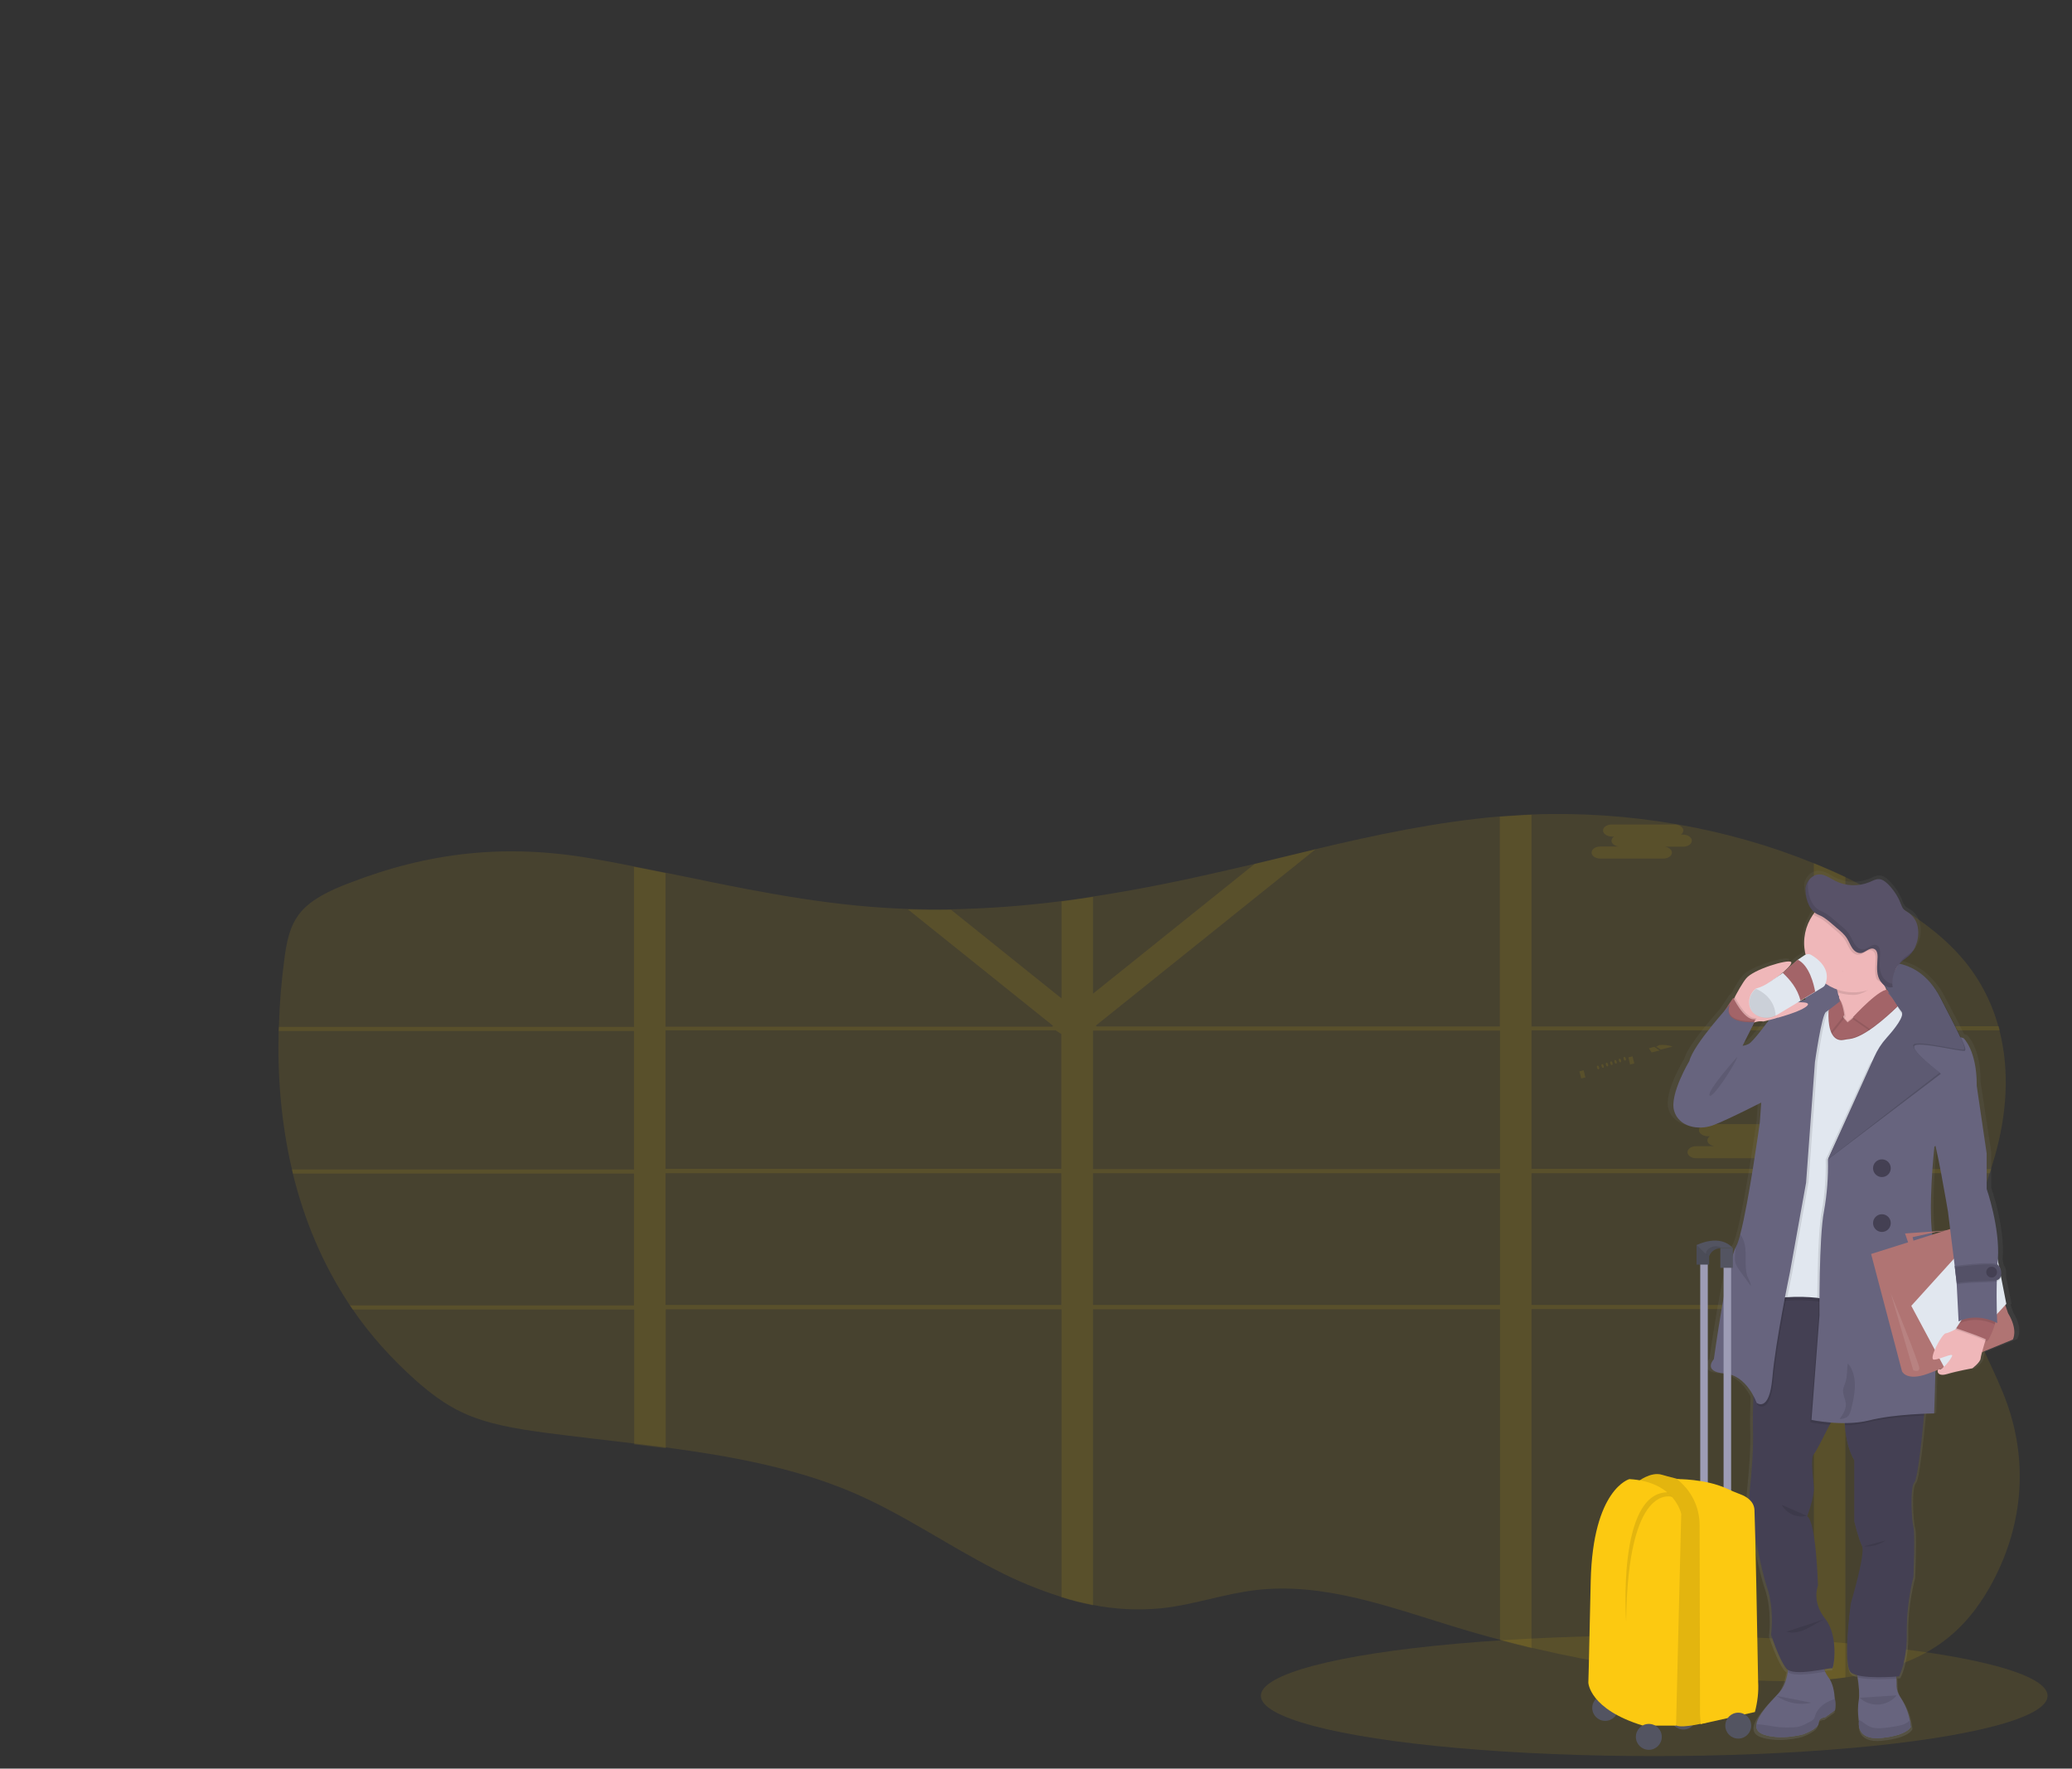<?xml version="1.0" encoding="utf-8"?>
<!-- Generator: Adobe Illustrator 19.0.0, SVG Export Plug-In . SVG Version: 6.00 Build 0)  -->
<svg version="1.1" id="f3dab87e-8e17-45b3-a71d-8ebfb46e2440"
	 xmlns="http://www.w3.org/2000/svg" xmlns:xlink="http://www.w3.org/1999/xlink" x="0px" y="0px" viewBox="174 -13.6 959.2 818.6"
	 style="enable-background:new 174 -13.6 959.2 818.6;" xml:space="preserve">
<rect x="174" y="-13.6" width="959.2" height="818.6" fill="#333333" stroke="none"/>
<style type="text/css">
	.st0{opacity:0.1;fill:#FCC911;enable-background:new    ;}
	.st1{fill:url(#SVGID_1_);}
	.st2{fill:#67647E;}
	.st3{opacity:0.1;enable-background:new    ;}
	.st4{fill:#444053;}
	.st5{fill:#EFB7B9;}
	.st6{fill:#A36468;}
	.st7{fill:#E1E7EF;}
	.st8{fill:#B07473;}
	.st9{opacity:0.2;enable-background:new    ;}
	.st10{opacity:0.1;fill:#FFFFFF;enable-background:new    ;}
	.st11{fill:#585268;}
	.st12{opacity:0.1;}
	.st13{fill:#9D9CB5;}
	.st14{fill:#535461;}
	.st15{fill:#FCC911;}
</style>
<title>airport</title>
<path class="st0" d="M1095.2,720.9c-5.5,9.7-12.7,19-22.9,26.2c-12.3,8.7-27.7,13.5-44.1,15.7c-4.8,0.7-9.7,1.1-14.6,1.4
	c-13,0.7-26.2,0.2-39-0.8c-31.2-2.5-61.9-7.3-91.8-14.4c-4.9-1.2-9.8-2.4-14.6-3.7c-7.3-1.9-14.6-4-21.7-6.2
	c-29.2-8.9-59.5-20.3-90.6-16.8c-15.1,1.7-29.2,6.9-44.4,8.5c-10.6,1-21.4,0.5-31.7-1.6c-5-1-9.9-2.2-14.6-3.7
	c-10.7-3.4-20.9-7.6-30.4-12.6c-22.8-11.6-43.2-26.1-67.2-36.2c-26.5-11.1-55.7-16.4-85.6-20.4c-4.9-0.6-9.7-1.3-14.6-1.8
	c-13.8-1.7-27.6-3.2-41.3-5c-13.1-1.8-26.5-3.9-38-9.3c-8.2-3.8-15-9.1-21.3-14.6c-11.6-10.3-21.6-21.5-29.7-33.4
	c-0.4-0.6-0.9-1.3-1.3-1.9c-12.6-19-21.1-39.6-26.3-61c-0.2-0.6-0.3-1.3-0.4-1.9c-4.9-21-6.7-42.6-6.1-64.1l0.1-1.9
	c0.3-10.6,1.2-21.2,2.6-31.6c1-7.3,2.3-14.9,7.4-21.1c5.2-6.2,13.7-10.2,22.1-13.4c37.2-14.5,72.9-18.5,113-11.5
	c6.4,1.1,12.8,2.3,19.2,3.6c4.9,1,9.8,1.9,14.6,2.9c33.7,6.9,67.2,14.2,102,16.3c3.4,0.2,6.7,0.4,10.1,0.5c6.7,0.2,13.3,0.3,20,0.2
	c17.1-0.4,34.2-1.6,51.1-3.8c4.9-0.6,9.8-1.3,14.6-2.1c21-3.2,41.8-7.5,62.2-12.2c4.2-1,8.4-1.9,12.5-2.9c9.4-2.2,18.8-4.5,28.2-6.8
	c28.1-6.7,56.4-12.7,85.4-15.2c2.5-0.2,5-0.4,7.5-0.5c2.4-0.2,4.8-0.3,7.2-0.4c45.1-1.8,90.7,6.2,130.7,22.5c5,2,9.8,4.2,14.6,6.4
	c6.6,3.2,13.1,6.6,19.3,10.2c12.8,7.5,24.7,15.9,33.8,26.1c8.9,9.9,14.6,21.1,17.9,32.8c0.2,0.6,0.4,1.3,0.5,1.9
	c4.9,18.9,3.3,39.2-2.1,58.2c-0.6,2-1.2,4-1.8,6c-0.2,0.6-0.4,1.3-0.6,1.9c-5.9,17.9-13.4,35.8-11.4,54.1c0.2,2.3,0.6,4.6,1.2,6.9
	c0.1,0.6,0.3,1.3,0.5,1.9c3.8,15,12.6,29.1,17.8,43.9C1113.1,664.3,1110.3,694,1095.2,720.9z"/>
<path class="st0" d="M1028.3,463.3h71.5c-0.2-0.6-0.3-1.3-0.5-1.9h-71v-69.1c-4.8-2.3-9.7-4.4-14.6-6.4v75.6H883v-98
	c-2.4,0.1-4.8,0.2-7.2,0.4s-5,0.3-7.5,0.5v97.1H681.7l-0.4-0.4l101.7-81.6c-9.4,2.2-18.8,4.5-28.2,6.8l-74.8,60v-44.8
	c-4.9,0.8-9.7,1.4-14.6,2.1v44.9l-51.1-41c-6.7,0.1-13.3,0.1-20-0.2l67.2,53.9l-0.4,0.4H482.1v-71.1c-4.9-1-9.7-2-14.6-2.9v74.1
	H303.1l-0.1,1.9h164.5v64.1H309.2c0.1,0.6,0.3,1.3,0.4,1.9h157.9v61H336c0.4,0.6,0.8,1.3,1.3,1.9h130.3v62.4
	c4.9,0.6,9.8,1.2,14.6,1.8v-64.3h183.2v133.3c4.7,1.5,9.6,2.7,14.6,3.7v-137h188.4v153.1c4.9,1.3,9.7,2.5,14.6,3.7V592.3h130.7
	v171.9c4.9-0.3,9.8-0.7,14.6-1.4V592.3h57.2c-0.2-0.6-0.3-1.3-0.5-1.9h-56.8v-61h67c0.2-0.6,0.4-1.3,0.6-1.9h-67.6V463.3z
	 M1013.7,463.3v64.1H883v-64.1H1013.7z M868.3,527.5H680v-64.1h188.4V527.5z M482.1,463.3h180.6l2.6,1.7v62.4H482.1V463.3z
	 M482.1,590.4v-61h183.2v61H482.1z M680,590.4v-61h188.4v61H680z M1013.7,590.4H883v-61h130.7V590.4z"/>
<ellipse transform="matrix(-0.313 -0.95 0.95 -0.313 743.162 1499.382)" class="st0" cx="914.1" cy="480.8" rx="0.9" ry="0.5"/>
<ellipse transform="matrix(-0.313 -0.95 0.95 -0.313 749.801 1501.499)" class="st0" cx="918.2" cy="479.5" rx="0.9" ry="0.5"/>
<ellipse transform="matrix(-0.313 -0.95 0.95 -0.313 753.131 1502.56)" class="st0" cx="920.2" cy="478.8" rx="0.9" ry="0.5"/>
<ellipse transform="matrix(-0.313 -0.95 0.95 -0.313 756.369 1503.591)" class="st0" cx="922.2" cy="478.1" rx="0.9" ry="0.5"/>
<ellipse transform="matrix(-0.313 -0.95 0.95 -0.313 759.552 1504.599)" class="st0" cx="924.1" cy="477.5" rx="0.9" ry="0.5"/>
<ellipse transform="matrix(-0.313 -0.95 0.95 -0.313 763.154 1505.757)" class="st0" cx="926.4" cy="476.8" rx="0.9" ry="0.5"/>
<ellipse transform="matrix(-0.313 -0.95 0.95 -0.313 746.59 1500.47)" class="st0" cx="916.2" cy="480.1" rx="0.9" ry="0.5"/>
<rect x="905.9" y="481.8" transform="matrix(-0.971 0.24 -0.24 -0.971 1903.195 735.486)" class="st0" width="2" height="3.4"/>
<rect x="928.5" y="475.3" transform="matrix(-0.971 0.24 -0.24 -0.971 1946.221 717.294)" class="st0" width="2" height="3.4"/>
<polygon class="st0" points="939.8,470.9 937.3,471.6 938.6,473.5 942.3,472.6 "/>
<path class="st0" d="M948.3,470.8l-5.5,1.4l-2.1-1.3l1.4-0.8C944.2,469.9,946.3,470.1,948.3,470.8z"/>
<path class="st0" d="M953.1,372.7h-1c0.7-0.4,1.1-1.1,1.2-1.9l0,0c0-1.5-1.9-2.8-4.1-2.8h-29c-2.3,0-4.1,1.2-4.1,2.8l0,0
	c0,1.5,1.9,2.8,4.1,2.8h1c-0.7,0.4-1.1,1.1-1.2,1.9c0,1.3,1.4,2.4,3.2,2.7h-8.3c-2.3,0-4.1,1.2-4.1,2.8s1.9,2.8,4.1,2.8h29
	c2.3,0,4.1-1.2,4.1-2.8c0-1.3-1.4-2.4-3.2-2.7h8.3c2.3,0,4.1-1.2,4.1-2.8C957.2,373.9,955.3,372.7,953.1,372.7z"/>
<path class="st0" d="M997.5,511.4h-1c0.7-0.4,1.1-1.1,1.2-1.9l0,0c0-1.5-1.9-2.8-4.1-2.8h-29c-2.3,0-4.1,1.2-4.1,2.8l0,0
	c0,1.5,1.9,2.8,4.1,2.8h1c-0.7,0.4-1.1,1.1-1.2,1.9c0,1.3,1.4,2.4,3.2,2.7h-8.3c-2.3,0-4.1,1.2-4.1,2.8s1.9,2.8,4.1,2.8h29
	c2.3,0,4.1-1.2,4.1-2.8c0-1.3-1.4-2.4-3.2-2.7h8.3c2.3,0,4.1-1.2,4.1-2.8C1001.6,512.7,999.8,511.4,997.5,511.4z"/>
<ellipse class="st0" cx="939.8" cy="771.3" rx="182.1" ry="27.9"/>
<linearGradient id="SVGID_1_" gradientUnits="userSpaceOnUse" x1="1148.05" y1="-42.145" x2="1148.05" y2="360.745" gradientTransform="matrix(1 0 0 -1 -120.42 750.1)">
	<stop  offset="0" style="stop-color:#808080;stop-opacity:0.25"/>
	<stop  offset="0.54" style="stop-color:#808080;stop-opacity:0.12"/>
	<stop  offset="1" style="stop-color:#808080;stop-opacity:0.1"/>
</linearGradient>
<path class="st1" d="M1106,593.9l-1.3-3.7l0.5-0.5l-2.6-12.7c0.1-0.4,0.1-0.9,0.1-1.4c0.1-1.3-0.3-2.6-1.1-3.7l-0.5-2.5
	c0-0.2,0-0.4,0-0.6c1.1-14.8-5.3-32.7-5.3-32.7v-16.5l-4.9-32.3l0,0c0.1-16.1-6.2-21.8-6.2-21.8s-0.5-0.1-1.4-0.4
	c-1.7-3.5-4.5-8.9-9.2-17.7c-1.7-3.3-4-6.4-6.7-9c-3.6-3.7-8.2-6.2-13.2-7.3c0.4-0.5,0.9-0.9,1.4-1.3c1.1-0.9,2.4-1.6,3.4-2.6
	c1.4-1.3,2.4-3,3.1-4.8c1.1-2.6,1.4-5.5,0.8-8.3c-0.6-2.8-2.2-5.3-4.7-6.8c-0.7-0.4-1.4-0.8-2-1.3c-0.8-0.8-1.2-1.8-1.6-2.9
	c-1.4-3.5-3.5-6.6-6.2-9.2c-1.1-1.1-2.5-2.2-4.1-2.3c-1.6-0.1-3.2,0.7-4.7,1.4c-5.3,2.2-11.2,2-16.3-0.6c-2.5-1.3-4.8-3.1-7.6-3
	c-1.9,0.1-3.7,1-4.8,2.5c0.1-0.1,0.1-0.2,0.2-0.3c-1,1.1-1.7,2.5-1.9,4v0.2c0,4,1,8.5,4.3,11.3c-0.2,0.3-0.5,0.6-0.7,0.9
	c-4,5.4-5.3,12.4-3.7,18.9c-0.1,0.1-0.3,0.1-0.4,0.2l-3.2,2.1l-7.2,6.2l-3.2,2.2c3.4-2.5,8.2-6.5,7-7.4c-1.6-1.3-17.6,3.4-21.3,7.6
	c-1.6,1.8-3.6,5.3-5.4,8.6l-0.1-0.2c-0.2,0.2-0.3,0.4-0.5,0.7l-0.1-0.1c-0.7,1-1.9,2.7-3.2,4.7c-0.5,0.7-1,1.4-1.5,2.2
	c-5.1,5.7-14.8,17.2-16.3,22.7c0,0-9.6,15.6-7.3,23.3c2.3,7.7,11.6,9.2,18.3,6.8c4.8-1.7,16.7-7.4,23.1-10.6l-0.6,9.1
	c0,0-5.2,37.2-9.3,52.3c-0.7,2.6-1.4,4.6-2,5.5c-0.1,0.1-0.2,0.3-0.2,0.4c-4.1,7.9-10.4,52.2-10.4,52.2s-5.6,5.9,5.2,6.7
	c7.4,0.5,11.9,6.8,13.9,10.7v0.1c-0.2,5.9-0.3,11-0.2,14.2c0.4,9.7-0.7,22.1-1.4,28.7c-0.4,3.3-0.3,6.7,0.3,10
	c1.6,9.1,5,27.7,7.8,35.6c3.7,10.7,2,22.5,2,22.5s3.7,11.5,7.2,15.8c0.3,0.3,0.6,0.5,0.9,0.7c0,0.3-0.1,0.7-0.2,1
	c-0.6,3.3-1.8,7.1-4.6,10c-4.1,4.3-9.8,10.1-10.4,14.3c-0.3,2,0.5,3.7,3.2,4.7c8.4,3,19.2,0,19.2,0s7.3-2.6,7.3-5.3s3-2.6,3-2.6
	l4.8-3.4c0.1-1.7,0.1-3.5,0-5.2c-0.2-3.4-0.9-7.5-3.1-10.2c-0.6-0.8-1.1-1.7-1.5-2.6c-0.1-0.3-0.3-0.7-0.4-1.1
	c2-0.3,3.4-0.6,3.6-0.4c0.9,0.6,3.5-14.9-3.2-23.1s-3.5-15.5-3.5-15.5s-0.9-29.8-5.2-32.4c0,0,3.5-9,3.2-13.5s-1.7-13.5,0-15.5
	c0.8-0.9,4.2-7.3,7.5-13.6c0.2-0.4,0.4-0.7,0.6-1.1c2,0.1,4.3,0.2,6.6,0.2c0,0.4,0.1,0.7,0.1,1.1c0.5,5.6,1.8,11.8,4.6,16.3V691
	c0,0,2,8.2,3.7,11.5c1.7,3.4-5.4,26.7-5.4,26.7s-3.9,28.6,0,32.2c0.8,0.7,1.8,1.1,2.9,1.3c0.1,0.4,0.1,0.8,0.2,1.2
	c0.6,3.8,0.9,8,0.5,10.4c-0.5,3.1-0.5,6.2,0,9.3c0.1,0.5,0.1,0.7,0.1,0.7s-1.8,9.1,10.8,7.8c12.6-1.3,13.9-5.3,13.9-5.3s0-0.1,0-0.4
	c-0.1-0.9-0.2-1.8-0.4-2.7c-0.8-4-2.4-7.7-4.7-11c-1-1.4-1.6-3-1.7-4.7c0-1.1-0.1-2.3-0.1-3.6c0-0.4,0-0.7-0.1-1.1
	c0.9-0.1,1.4-0.1,1.4-0.1s4-7,3.7-20.5c-0.3-13.5,3.2-25.9,3.2-25.9s0.9-20.3,0-23.1c-0.9-2.8-1.8-18.7,0.4-20.9
	c1.5-1.5,3.5-20,4.6-31.1c0-0.4,0.1-0.7,0.1-1.1c2.8-0.1,4.6-0.1,4.6-0.1s0.3-8.3,0.6-19.6l1.2-0.5c-0.5,0.8,0,3.1,4.1,2
	c5.3-1.5,12.2-2.7,12.2-2.7s3.7-2.7,3.9-4.6c0.1-1,0.4-1.9,0.6-2.9c8.2-3.3,14.9-6,14.9-6S1111,601.9,1106,593.9z M1077.3,546.8
	l1,7.9l-2.8,0.9l-5.9,0.4c-1.6-14.9,1.1-39.9,1.1-39.9l0.5-0.3C1073.7,525.8,1077.3,546.8,1077.3,546.8z M1047.9,443.2
	c-0.1-0.3-0.2-0.6-0.4-0.9l0.6,0.9C1048,443.2,1048,443.2,1047.9,443.2z M1069.8,557.3l-0.1-0.8l1.9-0.4l3-0.3L1069.8,557.3z
	 M1009.2,447.7c-0.8,0.2-1.7,0.4-2.5,0.6l0.1-0.1l2.4-1.4C1009.2,447.1,1009.2,447.4,1009.2,447.7L1009.2,447.7z M982.1,468.4
	c-1.9,0.9-2.9,0.8-2.9,0.8l4.4-8.5c0.5-0.8,1-1.6,1.4-2.4c1.3-0.5,2.6-0.6,4-0.4c0,0,1.1-0.2,2.7-0.6c-0.4,0.5-0.7,1-1.1,1.5
	C990.7,458.8,984,467.5,982.1,468.4z M1073.1,620.2L1073.1,620.2l1.4-0.5C1073.9,620.1,1073.4,620.3,1073.1,620.2z"/>
<path class="st2" d="M1026.7,436c-1.8,1-1.8,5.5-1.6,9.1c0.2,2.6,0.6,4.8,0.6,4.8l-11.6,28.1c0,0-4.3-20-4.4-29
	c0-0.7,0.1-1.4,0.3-2.1C1012.1,440.5,1023.5,436.9,1026.7,436z"/>
<path class="st2" d="M1027.5,435.8c0,0-0.3,0.1-0.9,0.2C1026.9,435.8,1027.2,435.8,1027.5,435.8z"/>
<path class="st2" d="M1023.5,777.9l-4.7,3.4c0,0-2.9,0-2.9,2.6s-7.1,5.2-7.1,5.2s-10.5,3-18.6,0c-2.6-1-3.4-2.6-3.1-4.6
	c0.6-4.2,6.1-10,10.1-14.2c2.7-2.8,3.9-6.6,4.4-9.9c0.4-2.3,0.5-4.7,0.3-7.1l17-1.2c-1,2.6-1,5.4,0,8c0.4,0.9,0.9,1.8,1.5,2.6
	c2.1,2.6,2.8,6.8,3,10.1C1023.7,774.4,1023.7,776.1,1023.5,777.9z"/>
<path class="st2" d="M1058.6,785.6c0,0-1.3,3.9-13.5,5.2c-12.2,1.3-10.5-7.7-10.5-7.7s-0.1-0.3-0.1-0.7c-0.5-3.1-0.5-6.2,0-9.2
	c0.4-2.4,0.1-6.5-0.5-10.3c-0.6-4.5-1.5-8.5-1.5-8.5l18.9,1.4c0,0,0.3,3.8,0.5,7.7c0.1,1.2,0.1,2.4,0.1,3.5c0.1,1.7,0.7,3.3,1.6,4.7
	c2.2,3.3,3.8,7,4.5,10.9c0.2,0.9,0.3,1.8,0.3,2.7C1058.5,785.5,1058.6,785.6,1058.6,785.6z"/>
<path class="st2" d="M1023.5,777.9l-4.7,3.4c0,0-2.9,0-2.9,2.6s-7.1,5.2-7.1,5.2s-10.5,3-18.6,0c-2.6-1-3.4-2.6-3.1-4.6
	c0.3,0,0.5,0,0.7,0c3.3,0.1,6.5,1,9.8,1.3c1.9,0.1,3.8,0.2,5.7,0.1c0.9,0,1.9-0.1,2.8-0.2c2.2-0.4,4.3-1.6,6.3-2.7
	c0.5-0.2,0.9-0.6,1.3-1c0.3-0.5,0.5-1,0.6-1.5c0.7-2.5,2.7-4.5,4.9-5.9c1.4-0.8,2.8-1.4,4.3-1.9
	C1023.7,774.4,1023.7,776.1,1023.5,777.9z"/>
<path class="st2" d="M1058.6,785.6c0,0-1.3,3.9-13.5,5.2c-12.2,1.3-10.5-7.7-10.5-7.7s-0.1-0.3-0.1-0.7c0.6,0.3,1,0.6,1.3,0.7
	c1.1,0.7,2.1,1.6,3.3,2.2c2.8,1.5,6.2,1,9.3,0.6c1.5-0.2,3-0.4,4.4-0.7c1.1-0.2,2.2-0.5,3.2-1c0.8-0.4,1.5-0.9,2.2-1.5
	c0.2,0.9,0.3,1.8,0.3,2.7C1058.5,785.5,1058.6,785.6,1058.6,785.6z"/>
<path class="st3" d="M1023.5,777.9l-4.7,3.4c0,0-2.9,0-2.9,2.6s-7.1,5.2-7.1,5.2s-10.5,3-18.6,0c-2.6-1-3.4-2.6-3.1-4.6
	c0.3,0,0.5,0,0.7,0c3.3,0.1,6.5,1,9.8,1.3c1.9,0.1,3.8,0.2,5.7,0.1c0.9,0,1.9-0.1,2.8-0.2c2.2-0.4,4.3-1.6,6.3-2.7
	c0.5-0.2,0.9-0.6,1.3-1c0.3-0.5,0.5-1,0.6-1.5c0.7-2.5,2.7-4.5,4.9-5.9c1.4-0.8,2.8-1.4,4.3-1.9
	C1023.7,774.4,1023.7,776.1,1023.5,777.9z"/>
<path class="st3" d="M1058.6,785.6c0,0-1.3,3.9-13.5,5.2c-12.2,1.3-10.5-7.7-10.5-7.7s-0.1-0.3-0.1-0.7c0.6,0.3,1,0.6,1.3,0.7
	c1.1,0.7,2.1,1.6,3.3,2.2c2.8,1.5,6.2,1,9.3,0.6c1.5-0.2,3-0.4,4.4-0.7c1.1-0.2,2.2-0.5,3.2-1c0.8-0.4,1.5-0.9,2.2-1.5
	c0.2,0.9,0.3,1.8,0.3,2.7C1058.5,785.5,1058.6,785.6,1058.6,785.6z"/>
<path class="st3" d="M1019.1,752.1c-1,2.6-1,5.4,0,8c-4.9,0.8-14,2.5-17.4,0.3c0.4-2.3,0.5-4.7,0.3-7.1L1019.1,752.1z"/>
<path class="st3" d="M1051.9,763.4c-3.5,0.2-12.7,0.7-17.9-0.6c-0.6-4.5-1.5-8.5-1.5-8.5l18.9,1.4
	C1051.4,755.7,1051.7,759.6,1051.9,763.4z"/>
<path class="st4" d="M1065.5,633.2c0,0-0.3,3.5-0.8,8.4c-1,11.1-3,29.4-4.5,30.9c-2.1,2.2-1.2,18-0.4,20.8c0.8,2.8,0,22.9,0,22.9
	c-2.1,8.4-3.1,17-3.1,25.7c0.3,13.4-3.6,20.4-3.6,20.4s-18.4,1.7-22.3-1.9s0-31.9,0-31.9s6.9-23.2,5.2-26.5
	c-1.7-3.4-3.6-11.5-3.6-11.5v-28.2c-2.7-4.5-3.9-10.6-4.4-16.2c-0.4-4.8-0.4-9.5,0-14.3c0,0-3.5,7.1-7,14.1
	c-3.2,6.3-6.4,12.6-7.3,13.5c-1.7,2-0.3,10.9,0,15.4c0.3,4.5-3.1,13.4-3.1,13.4c4.2,2.5,5,32.1,5,32.1s-3.1,7.3,3.4,15.4
	c6.4,8.1,3.9,23.5,3.1,22.9c-0.8-0.6-17.9,4.2-21.2,0c-3.4-4.2-7-15.6-7-15.6s1.7-11.7-2-22.3c-2.7-7.9-6-26.3-7.5-35.3
	c-0.6-3.3-0.7-6.6-0.3-9.9c0.7-6.6,1.8-18.8,1.4-28.5c-0.1-3.2,0-8.2,0.2-14.1c0.7-20.2,2.9-50.5,2.9-50.5l15.2-10.2l10-6.8l2.4,0.4
	l45.6,7l1.8,22.5L1065.5,633.2z"/>
<path class="st3" d="M1003.9,572.1l-0.8,4.4c0,0-6.7,32.1-8.1,48.6s-7.3,11.7-7.3,11.7c-0.5-1.4-1.1-2.7-1.9-4
	c0.7-20.2,2.9-50.5,2.9-50.5L1003.9,572.1z"/>
<path class="st5" d="M1051.8,450.2c0,0-31.3,25-25.5,20c3.2-2.8,1-14.5-1.6-24.6c-2.1-8.3-4.6-15.4-4.6-15.4s27.3-25.5,25.3-4.7
	c-0.7,7.4-0.1,12.6,0.9,16.3C1048.3,448.6,1051.8,450.2,1051.8,450.2z"/>
<path class="st3" d="M1049.1,443.6l-19.8,15.5l-5.8-6.4c0,0-4.9-2.1-5.3,0.3c-0.4,2.4-1.8,17.3,1.1,18.7c2.9,1.4,6.6,2.3,9.9,1.9
	c3.3-0.5,6.9-4.1,9.3-5.5s11.4-8.7,11.4-8.7l4.5-6.2L1049.1,443.6z"/>
<path class="st6" d="M1049.1,444.1l-19.8,15.5l-5.8-6.4c0,0-4.9-2.1-5.3,0.3c-0.4,2.4-1.8,17.3,1.1,18.7c2.9,1.4,6.6,2.3,9.9,1.9
	c3.3-0.5,6.9-4.1,9.3-5.5c2.4-1.4,11.4-8.7,11.4-8.7l4.5-6.2L1049.1,444.1z"/>
<path class="st3" d="M1065.5,633.2c0,0-0.3,3.5-0.8,8.4c-6.1,0.2-18.1,1-26.4,3.2c-3.3,0.8-6.8,1.3-10.2,1.3
	c-0.4-4.8-0.4-9.5,0-14.3c0,0-3.5,7.1-7,14.1c-3-0.2-6-0.6-9-1.2l3.7-48.4c0,0-0.1-16.3,0.5-30.6l45.6,7l1.8,22.5L1065.5,633.2z"/>
<path class="st3" d="M1031.3,457.8c0,0,13.5-14.8,16.8-12.5c3.2,2.4,5.3,8.1,5.3,8.1l-11,12.1L1031.3,457.8z"/>
<path class="st6" d="M1031.8,457.2c0,0,13.5-14.8,16.8-12.5c3.2,2.4,5.3,8.1,5.3,8.1l-11,12.1L1031.8,457.2z"/>
<path class="st3" d="M1020.6,466.7l7.8-9.8c0,0-1.2-9.3-4.1-8.1c-2.9,1.2-3.7,5.9-3.7,5.9V466.7z"/>
<path class="st6" d="M1020,466l7.8-9.8c0,0-1.2-9.3-4.1-8.1c-2.9,1.2-3.7,5.9-3.7,5.9V466z"/>
<path class="st3" d="M1055.9,448.4c0,0-16,17.3-25.6,18.5c-0.9,0.1-1.7,0.3-2.6,0.4c-2.5,0.5-7.9,0-7.1-14.3l-1.2-2.5l-7.4,4.6
	l-2.5,20.5l-4.5,52.5l-6.6,58.5c0,0,20.3-2,26,3.2c5.7,5.1,7.3-27.9,7.3-27.9l15.5-67l16.6-43.1L1055.9,448.4z"/>
<path class="st3" d="M1063.7,453.8l-16.6,43.1l-15.5,67c0,0-1.6,33.1-7.3,27.9c-1.9-1.7-5.3-2.6-9-3.1c-4.6-0.5-9.3-0.6-13.9-0.3
	c-1.9,0.1-3,0.2-3,0.2l6.6-58.5l4.5-52.5l2.5-20.5l7.4-4.6l1.2,2.5c0,0.4,0,0.7-0.1,1.1c-0.5,13.2,4.7,13.7,7.1,13.2
	c0.9-0.2,1.7-0.3,2.6-0.4c6.8-0.8,16.8-9.8,22.1-14.9c2.2-2.1,3.5-3.6,3.5-3.6L1063.7,453.8z"/>
<path class="st7" d="M1063.7,452.2l-16.6,43.1l-15.5,67c0,0-1.6,33.1-7.3,27.9c-1.9-1.7-5.3-2.6-9-3.1c-4.6-0.5-9.3-0.6-13.9-0.3
	c-1.9,0.1-3,0.2-3,0.2l6.6-58.5l4.5-52.5l2.5-20.5l7.4-4.6l1.2,2.5c0,0.4,0,0.7-0.1,1.1c-0.5,13.2,4.7,13.7,7.1,13.2
	c0.9-0.2,1.7-0.3,2.6-0.4c6.8-0.8,16.8-9.8,22.1-14.9c2.2-2.1,3.5-3.6,3.5-3.6L1063.7,452.2z"/>
<path class="st3" d="M1020.6,453.6c0,0.4,0,0.7-0.1,1.1l-0.1,0.1c-2,1.3-5.1,23.2-5.1,23.2l-4.1,55.8l-7.5,41.6c0,0-1,4.7-2.3,11.5
	c-1.9,0.1-3,0.2-3,0.2l6.6-58.5l4.5-52.5l2.5-20.5l7.4-4.6L1020.6,453.6z"/>
<path class="st2" d="M1025.7,449.9c0,0-4.5,3.6-6.4,4.9c-2,1.3-5.1,23.2-5.1,23.2l-4.1,55.8l-7.5,41.6c0,0-6.7,32.1-8.1,48.6
	s-7.3,11.7-7.3,11.7s-4.4-12.8-14.8-13.6s-5-6.6-5-6.6s6.1-44,10.1-51.8c0.1-0.1,0.1-0.3,0.2-0.4c0.6-1,1.2-2.9,1.9-5.5
	c4-15,9.1-52,9.1-52l3.2-45.8c8.1-13.2,33.3-12.8,33.3-12.8L1025.7,449.9z"/>
<path class="st3" d="M1063.7,452.2l-16.6,43.1l-15.5,67c0,0-1.6,33.1-7.3,27.9c-1.9-1.7-5.3-2.6-9-3.1c0.1-11.4,0.4-31.8,2.1-40.3
	c1.4-7.8,2-15.8,1.8-23.7l20.3-44.2c0,0,15.3-18.8,15.4-21.5c0-1-1.1-2.8-2.4-4.8c2.2-2.1,3.5-3.6,3.5-3.6L1063.7,452.2z"/>
<path class="st2" d="M1012.6,643.6l3.7-48.4c0,0-0.3-36.1,2.1-48.3c1.4-7.8,2-15.8,1.8-23.7l20.3-44.2c0,0,15.3-18.8,15.4-21.5
	s-8-11.6-8-11.6s17.7,2.1,20,10s15.1,11,15.1,11s6.1,5.6,6.1,21.6c-0.1,16-19.6,28.6-19.6,28.6s-3.3,30.2-0.5,43.8
	c2.8,13.6,0.4,79.7,0.4,79.7s-18.7,0.2-30.4,3.3C1027.2,646.7,1012.6,643.6,1012.6,643.6z"/>
<path class="st8" d="M1040.2,566.8l14.3,54.3c0,0,2,4.8,12,1.1c10.1-3.7,39.3-15.8,39.3-15.8s2.6-4.3-2.2-12.2l-14.6-42.8
	L1040.2,566.8z"/>
<polygon class="st7" points="1058.8,590.8 1081.9,565.3 1096.8,559.3 1102.8,589.9 1074.7,620.5 "/>
<path class="st5" d="M1083.5,599.3c0,0-6.9,4.1-8.7,4.2c-1.8,0.1-8.2,12.2-5.5,12.2s9-3.4,8.4-1.7c-0.6,1.7-4.7,6.7-5.9,6.2
	c-1.2-0.5-1.7,3.7,3.4,2.2c5.1-1.5,11.9-2.7,11.9-2.7s3.6-2.7,3.8-4.5c0.1-1.9,3.3-11.8,3.3-11.8L1083.5,599.3z"/>
<path class="st5" d="M972.9,456.3c0,0,6-12.9,9.5-17.1s19.1-8.8,20.7-7.6s-7.8,8.3-9.5,9.2c-1.7,0.9,10.8,9.3,11.1,9.5
	c0.3,0.2,9.8-0.8,4.9,2.4s-19.3,6.5-19.3,6.5c-2-0.3-4,0.1-5.6,1.3C981.8,462.5,972.9,456.3,972.9,456.3z"/>
<path class="st3" d="M1097,599.9c-0.8,2.6-1.8,5.1-3.2,7.5c-1.4-1.3-14.7-5.7-14.7-5.7l1.5-2.3l2.4-3.7c0,0,11.9-2.6,13.9,0
	C1097.6,596.6,1097.4,598.2,1097,599.9z"/>
<path class="st6" d="M1097.5,599.4c-0.8,2.6-1.8,5.1-3.2,7.5c-1.4-1.3-14.7-5.7-14.7-5.7l1.5-2.3l2.4-3.7c0,0,11.9-2.6,13.9,0
	C1098.1,596,1098,597.6,1097.5,599.4z"/>
<path class="st3" d="M986.5,459.2c-0.4,1-0.9,1.9-1.5,2.8c-2.2,3.4-5.4,7.4-5.4,7.4s-12.7-5.8-12.7-6.1s3.9-6.3,7-11.1
	c1.3-1.9,2.4-3.6,3.1-4.6c0,0,4.7,9.9,9.4,10C987.7,457.5,987,458,986.5,459.2z"/>
<path class="st6" d="M985.9,459.8c-0.4,1-0.9,1.9-1.5,2.8c-2.2,3.4-5.4,7.4-5.4,7.4s-12.7-5.8-12.7-6.1c0-0.3,3.9-6.3,7-11.1
	c1.3-1.9,2.4-3.6,3.1-4.6c0,0,4.7,9.9,9.4,10C987.1,458,986.4,458.5,985.9,459.8z"/>
<polygon class="st8" points="1057.6,562.2 1055.9,557.3 1078.8,555.7 1070.3,556.6 1059.4,559 1060.2,562.2 "/>
<path class="st3" d="M1097.5,599.4c-2.5-1.2-9.3-3.7-16.4-0.5l2.4-3.7c0,0,11.9-2.6,13.9,0C1098.1,596,1098,597.6,1097.5,599.4z"/>
<path class="st2" d="M1098.9,569.2c-0.1,0.8-0.1,1.6-0.2,2.4c-0.1,2.5-0.2,4.9-0.3,7.3c-0.3,10.9,0.2,19.9,0.2,19.9
	s-8.7-5.2-17.9-0.8l-0.9-17.7V580l-0.9-7.7l-3.1-25c0,0-5.8-34.6-7.5-35.9c-1.8-1.3,13.1-29.3,13.1-29.3l7.6,6.2l4.7,32v16.4
	C1093.7,536.7,1099.9,554.5,1098.9,569.2z"/>
<path class="st3" d="M986.2,459l-1.8,3.5c-2.2,3.4-5.4,7.4-5.4,7.4s-12.7-5.8-12.7-6.1c0-0.3,3.9-6.3,7-11.1c1-1.1,1.6-1.7,1.6-1.7
	C971.1,460.2,986.2,459,986.2,459z"/>
<path class="st2" d="M997,457.4l-5.2,2.6c0,0-6.4,8.7-8.3,9.6c-1.9,0.9-2.8,0.8-2.8,0.8l5.5-10.9c0,0-15.1,1.2-11.4-8
	c0,0-16.9,18.4-18.7,25.9c0,0-9.3,15.5-7.1,23.1c2.2,7.6,11.3,9.1,17.8,6.8c6.5-2.3,26.5-12.6,26.5-12.6L997,457.4z"/>
<path class="st3" d="M978.3,475.5c0,0-14.1,15.7-12.9,17.9C966.5,495.6,977.5,478.7,978.3,475.5z"/>
<path class="st9" d="M1041.7,433.2c0,0,19.8-6,31,15.5s11.5,23,11,24s-22.3-4.7-23.5-2.1s12.3,12.8,12.3,12.8l-52.3,39.7l22-46.7
	c1.5-3.3,3.4-6.3,5.8-9c3.6-4,8.6-10.2,6.8-12.2c-1.5-1.7-4-6.1-7.3-11.1C1045,440.5,1041.2,436.3,1041.7,433.2z"/>
<path class="st2" d="M1041.2,432.6c0,0,19.8-6,31,15.5c11.2,21.5,11.5,23,11,24c-0.6,1-22.3-4.7-23.5-2.1s12.3,12.8,12.3,12.8
	l-51.8,40.2l21.4-47.3c1.5-3.3,3.4-6.3,5.8-9c3.6-4,8.6-10.2,6.8-12.2c-1.5-1.7-4-6.1-7.3-11.1
	C1044.5,439.9,1040.6,435.8,1041.2,432.6z"/>
<path class="st3" d="M1041.2,432.6c0,0,19.8-6,31,15.5c11.2,21.5,11.5,23,11,24c-0.6,1-22.3-4.7-23.5-2.1s12.3,12.8,12.3,12.8
	l-51.8,40.2l22.5-49.6c0.9-1.9,2-3.7,3.5-5.2c3.5-3.8,10.1-11.4,8.1-13.6c-1.5-1.7-4-6.1-7.3-11.1
	C1044.5,439.9,1040.6,435.8,1041.2,432.6z"/>
<circle class="st4" cx="1045.2" cy="527.1" r="4.1"/>
<circle class="st4" cx="1045.2" cy="552.5" r="4.1"/>
<path class="st2" d="M1098.4,578.9c-2.4,0.6-13.5,0.3-18.6,1.4V580l-0.9-7.7c5.7-0.7,18.2-2.1,19.9-0.6
	C1100.9,573.5,1101.2,578.3,1098.4,578.9z"/>
<path class="st3" d="M1098.4,579.5c-2.4,0.6-13.5,0.3-18.6,1.4v-0.3l-0.9-7.7c5.7-0.7,18.2-2.1,19.9-0.6
	C1100.9,574,1101.2,578.8,1098.4,579.5z"/>
<path class="st3" d="M1098.4,578.9c-2.4,0.6-13.5,0.3-18.6,1.4V580l-0.9-7.7c5.7-0.7,18.2-2.1,19.9-0.6
	C1100.9,573.5,1101.2,578.3,1098.4,578.9z"/>
<circle class="st4" cx="1096" cy="575.2" r="2.5"/>
<path class="st10" d="M1049.3,585l10.4,35.6c0,0,2.8,1.3,2.8-1S1049.3,585,1049.3,585z"/>
<path class="st3" d="M1045.3,440.1c-0.7,0.5-1.3,1-2.1,1.5c-3.5,2.2-6.7,5.3-11.2,5.3c-2.5,0-5-0.4-7.4-1.2
	c-2.1-8.3-4.6-15.4-4.6-15.4s27.3-25.5,25.3-4.7C1044.7,432.9,1044.3,436.4,1045.3,440.1z"/>
<path class="st5" d="M1055,422.8c0,12.7-10.3,22.9-22.9,22.9c-12.7,0-22.9-10.3-22.9-22.9s10.3-22.9,22.9-22.9l0,0
	c12.6-0.1,22.9,10.1,22.9,22.7C1055,422.6,1055,422.7,1055,422.8z"/>
<path class="st7" d="M1019,442c-0.2,0.5-0.6,1-1.1,1.3l-3.6,2.2l-6.8,4.1l-10.8,6.5c-0.3,0.1-0.5,0.3-0.8,0.4
	c-2.6,1.3-5.6,1.3-8.2,0.1c-2-0.9-3.4-2.7-3.8-4.8c-0.6-2.9,0.5-6,2.9-7.8c0.1-0.1,0.1-0.1,0.2-0.1c2.3-0.6,4.5-1.7,6.4-3.1l6.8-4.7
	l6.1-5.5l3.1-2.1c0.9-0.6,2.1-0.7,3.1-0.1C1015.6,430.2,1021.8,434.9,1019,442z"/>
<path class="st6" d="M1014.3,445.4l-6.8,4.1c-1.4-5.7-5-9.8-8.2-12.8l6.9-6.1C1011.6,433.2,1013.7,442,1014.3,445.4z"/>
<path class="st3" d="M996,456.6c-2.6,1.3-5.6,1.3-8.2,0.1c-2-0.9-3.4-2.7-3.8-4.8c-0.6-2.9,0.5-6,2.9-7.8c1.7,0.7,3.3,1.7,4.6,2.9
	c1.9,1.7,3.3,3.9,4,6.3C995.8,454.4,996,455.5,996,456.6z"/>
<path class="st3" d="M1055,422.8c0,3.3-0.7,6.6-2.1,9.7c-1.4,1.4-2.4,3.1-3.1,4.9c-1.6,1.9-2.2,3-4.2,4.3c-0.8-0.9-2.7-1.4-3-2.5
	c-0.9-2.9-0.4-6-0.3-9.1c0-1.4-0.2-2.9-1.4-3.6c-1-0.6-2.2-0.2-3.2,0.4c-1,0.5-1.9,1.3-3.1,1.4c-1.7,0.2-3.2-1-4.1-2.4
	c-0.9-1.4-1.5-3-2.4-4.4c-1.2-1.9-2.9-3.3-4.6-4.7c-1.9-1.6-3.8-3.4-5.9-4.8c-1.2-0.9-2.7-1.3-3.9-2.1l-0.2-0.1
	c7.3-10.3,21.6-12.8,32-5.5C1051.4,408.4,1055,415.3,1055,422.8L1055,422.8z"/>
<path class="st11" d="M1009.8,397.4c0.5-3.2,3.1-6.2,6.4-6.3c2.7,0,5,1.8,7.4,3c4.9,2.5,10.7,2.7,15.8,0.6c1.5-0.6,2.9-1.5,4.5-1.4
	c1.6,0.1,2.9,1.2,4,2.2c2.6,2.6,4.7,5.7,6,9.1c0.4,1,0.8,2.1,1.5,2.8c0.6,0.5,1.2,0.9,1.9,1.3c2.4,1.6,4,4,4.5,6.8
	c0.5,2.8,0.2,5.6-0.8,8.2c-0.6,1.8-1.6,3.4-3,4.8c-1,1-2.2,1.7-3.3,2.6c-3.5,3-5.2,7.6-4.5,12.2c-3,0.7-5.8-2-6.7-4.9
	c-0.9-2.9-0.4-6-0.3-9.1c0-1.4-0.2-2.9-1.4-3.6c-1-0.6-2.2-0.2-3.2,0.4c-1,0.5-1.9,1.3-3.1,1.4c-1.7,0.2-3.2-1-4.1-2.4
	c-0.9-1.4-1.5-3-2.4-4.4c-1.2-1.9-2.9-3.3-4.6-4.7c-1.9-1.6-3.8-3.4-5.9-4.8c-1.2-0.9-2.7-1.3-4-2.1
	C1010.9,406.5,1009.8,401.7,1009.8,397.4z"/>
<path class="st3" d="M1027.5,435.8c0,0-0.3,0.1-0.9,0.2C1026.9,435.8,1027.2,435.8,1027.5,435.8z"/>
<g class="st12">
	<path d="M1044.7,436.7c-0.9-2.9-0.4-6-0.3-9.1c0-1.4-0.2-2.9-1.4-3.6c-1-0.6-2.2-0.2-3.2,0.4s-1.9,1.3-3.1,1.4
		c-1.7,0.2-3.2-1-4.1-2.4c-0.9-1.4-1.5-3-2.4-4.4c-1.2-1.9-2.9-3.3-4.6-4.7c-1.9-1.6-3.8-3.4-5.9-4.8c-1.2-0.9-2.7-1.3-4-2.1
		c-3.7-2.6-4.8-7.5-4.8-11.7c0.1-0.8,0.4-1.6,0.7-2.3c-1,1.1-1.6,2.5-1.9,4c0,4.2,1.1,9,4.8,11.7c1.2,0.9,2.7,1.3,4,2.1
		c2.1,1.4,4,3.2,5.9,4.8c1.7,1.4,3.4,2.8,4.6,4.7c0.9,1.4,1.4,3,2.4,4.4c0.9,1.4,2.5,2.6,4.1,2.4c1.1-0.1,2.1-0.8,3.1-1.4
		c1-0.5,2.2-0.9,3.2-0.4c1.2,0.6,1.4,2.2,1.4,3.6c0,3-0.6,6.1,0.3,9.1s3.7,5.6,6.7,4.9c-0.1-0.5-0.2-1.1-0.2-1.6
		C1047.6,441.5,1045.5,439.2,1044.7,436.7z"/>
	<path d="M1059.2,426.8c-1,1-2.2,1.7-3.3,2.6c-1.2,1-2.2,2.2-2.9,3.5c0.5-0.7,1.1-1.3,1.8-1.8c1.1-0.9,2.3-1.6,3.3-2.6
		c0.8-0.8,1.5-1.7,2-2.7C1059.8,426.1,1059.5,426.5,1059.2,426.8z"/>
</g>
<path class="st3" d="M1028.3,626.2c-0.4,1.2-1,2.4-1.1,3.7c-0.1,2.2,1.2,4.2,1.3,6.4c0.1,2.5-1.4,4.8-2.9,6.9c1.7,0,3.7-0.6,4.5-2.1
	c0.3-0.6,0.5-1.2,0.7-1.8c1.6-6.3,3.1-13.2,0.4-19.1c-0.4-1-1-1.9-1.8-2.7C1028.9,620.3,1029.3,623.3,1028.3,626.2z"/>
<path class="st3" d="M984.6,581.7l-4.6-6.3c-1.1-1.5-2.3-3.1-2.7-4.9c-0.4-2,0.1-4.1,0.1-6.1c0-0.2,0-0.5,0-0.7
	c0.1-0.1,0.1-0.3,0.2-0.4c0.6-1,1.2-2.9,1.9-5.5c0.7,0.7,1.2,1.5,1.5,2.4c2.2,5.3,0.2,11.5,1.9,16.9
	C983.6,578.6,984.4,580,984.6,581.7z"/>
<path class="st3" d="M996.4,771.3c4.6,3.3,10.5,4.5,16.1,3.2"/>
<path class="st3" d="M1034.9,772.2c4.7,4.4,12.2,4.2,16.6-0.5c0.2-0.2,0.3-0.4,0.5-0.6"/>
<path class="st3" d="M1010.4,688c-4.6,1.1-9.3-1-11.6-5.1"/>
<path class="st3" d="M1036.9,702.1c3.5,0.3,7.1-0.7,10-2.7"/>
<path class="st3" d="M1018.8,735.8c-3,1.2-5.6,3.1-8.5,4.5c-2.9,1.4-6.3,2.3-9.3,1.3"/>
<rect x="961.1" y="570.6" class="st13" width="3.5" height="106.6"/>
<rect x="971.9" y="570.6" class="st13" width="3.5" height="106.6"/>
<circle class="st14" cx="953.3" cy="780.9" r="6"/>
<path class="st15" d="M932.2,672.2c0,0,6-4.8,11.2-3.2c5.2,1.7,18.8,3.4,21.2,11.9c2.4,8.6,0,102.6,0,102.6s-11.6,3-14.7,1.5
	s-2.8-15.6-2.8-15.6l-0.9-83.4L932.2,672.2z"/>
<path class="st3" d="M932.2,672.2c0,0,6-4.8,11.2-3.2c5.2,1.7,18.8,3.4,21.2,11.9c2.4,8.6,0,102.6,0,102.6s-11.6,3-14.7,1.5
	s-2.8-15.6-2.8-15.6l-0.9-83.4L932.2,672.2z"/>
<path class="st15" d="M986.4,778.8l-25.1,5.6l-0.3-4.5l-0.2-87.7c0-8.3-3.9-16.1-10.5-21.2l0,0c0,0,13-0.2,22.9,4.3
	c2.1,1,4.3,1.9,6.4,2.7c2.7,1,6.4,3.1,6.6,7.3c0.3,5.5,1.4,59.7,1.7,79.5C988.2,769.5,987.6,774.2,986.4,778.8z"/>
<rect x="959.4" y="562.6" class="st14" width="5.8" height="9.1"/>
<rect x="959.4" y="562.6" class="st3" width="5.8" height="9.1"/>
<rect x="970.4" y="564.1" class="st14" width="5.8" height="9.1"/>
<path class="st14" d="M976.2,564.1h-5.8c-2.2,0.1-4.2,1.4-5.1,3.4c-0.1,0.2-0.2,0.4-0.2,0.6l-1.3-1.2l-2.7-2.6l-1.6-1.6
	C959.4,562.6,970.2,557.2,976.2,564.1z"/>
<circle class="st14" cx="978.7" cy="785.1" r="6"/>
<circle class="st14" cx="917.1" cy="776.9" r="6"/>
<path class="st15" d="M928.3,671c0,0-16.9,4.5-17.9,47.1c-0.9,42.6-1.1,47.1-1.1,47.1s0.4,12.3,25.3,19.9h15.3l2.4-98
	C952.3,687.2,949.5,672.2,928.3,671z"/>
<path class="st3" d="M926.8,737c0,0-4.3-59.6,19.1-59.9l2.2,2.1C948,679.3,927.5,671.9,926.8,737z"/>
<circle class="st14" cx="937.3" cy="790.3" r="6"/>
<path class="st3" d="M970.4,564.1C970.4,564.1,970.4,564.1,970.4,564.1L970.4,564.1c-2.3,0.1-4.3,1.4-5.2,3.4
	c-0.1,0.2-0.2,0.4-0.2,0.6l-1.3-1.2c0-0.1,0-0.2,0-0.3c0.1-0.9,0.6-1.7,1.3-2.2c1.4-1.1,3.2-1.5,4.9-0.9
	C970.2,563.5,970.5,563.7,970.4,564.1z"/>
</svg>

